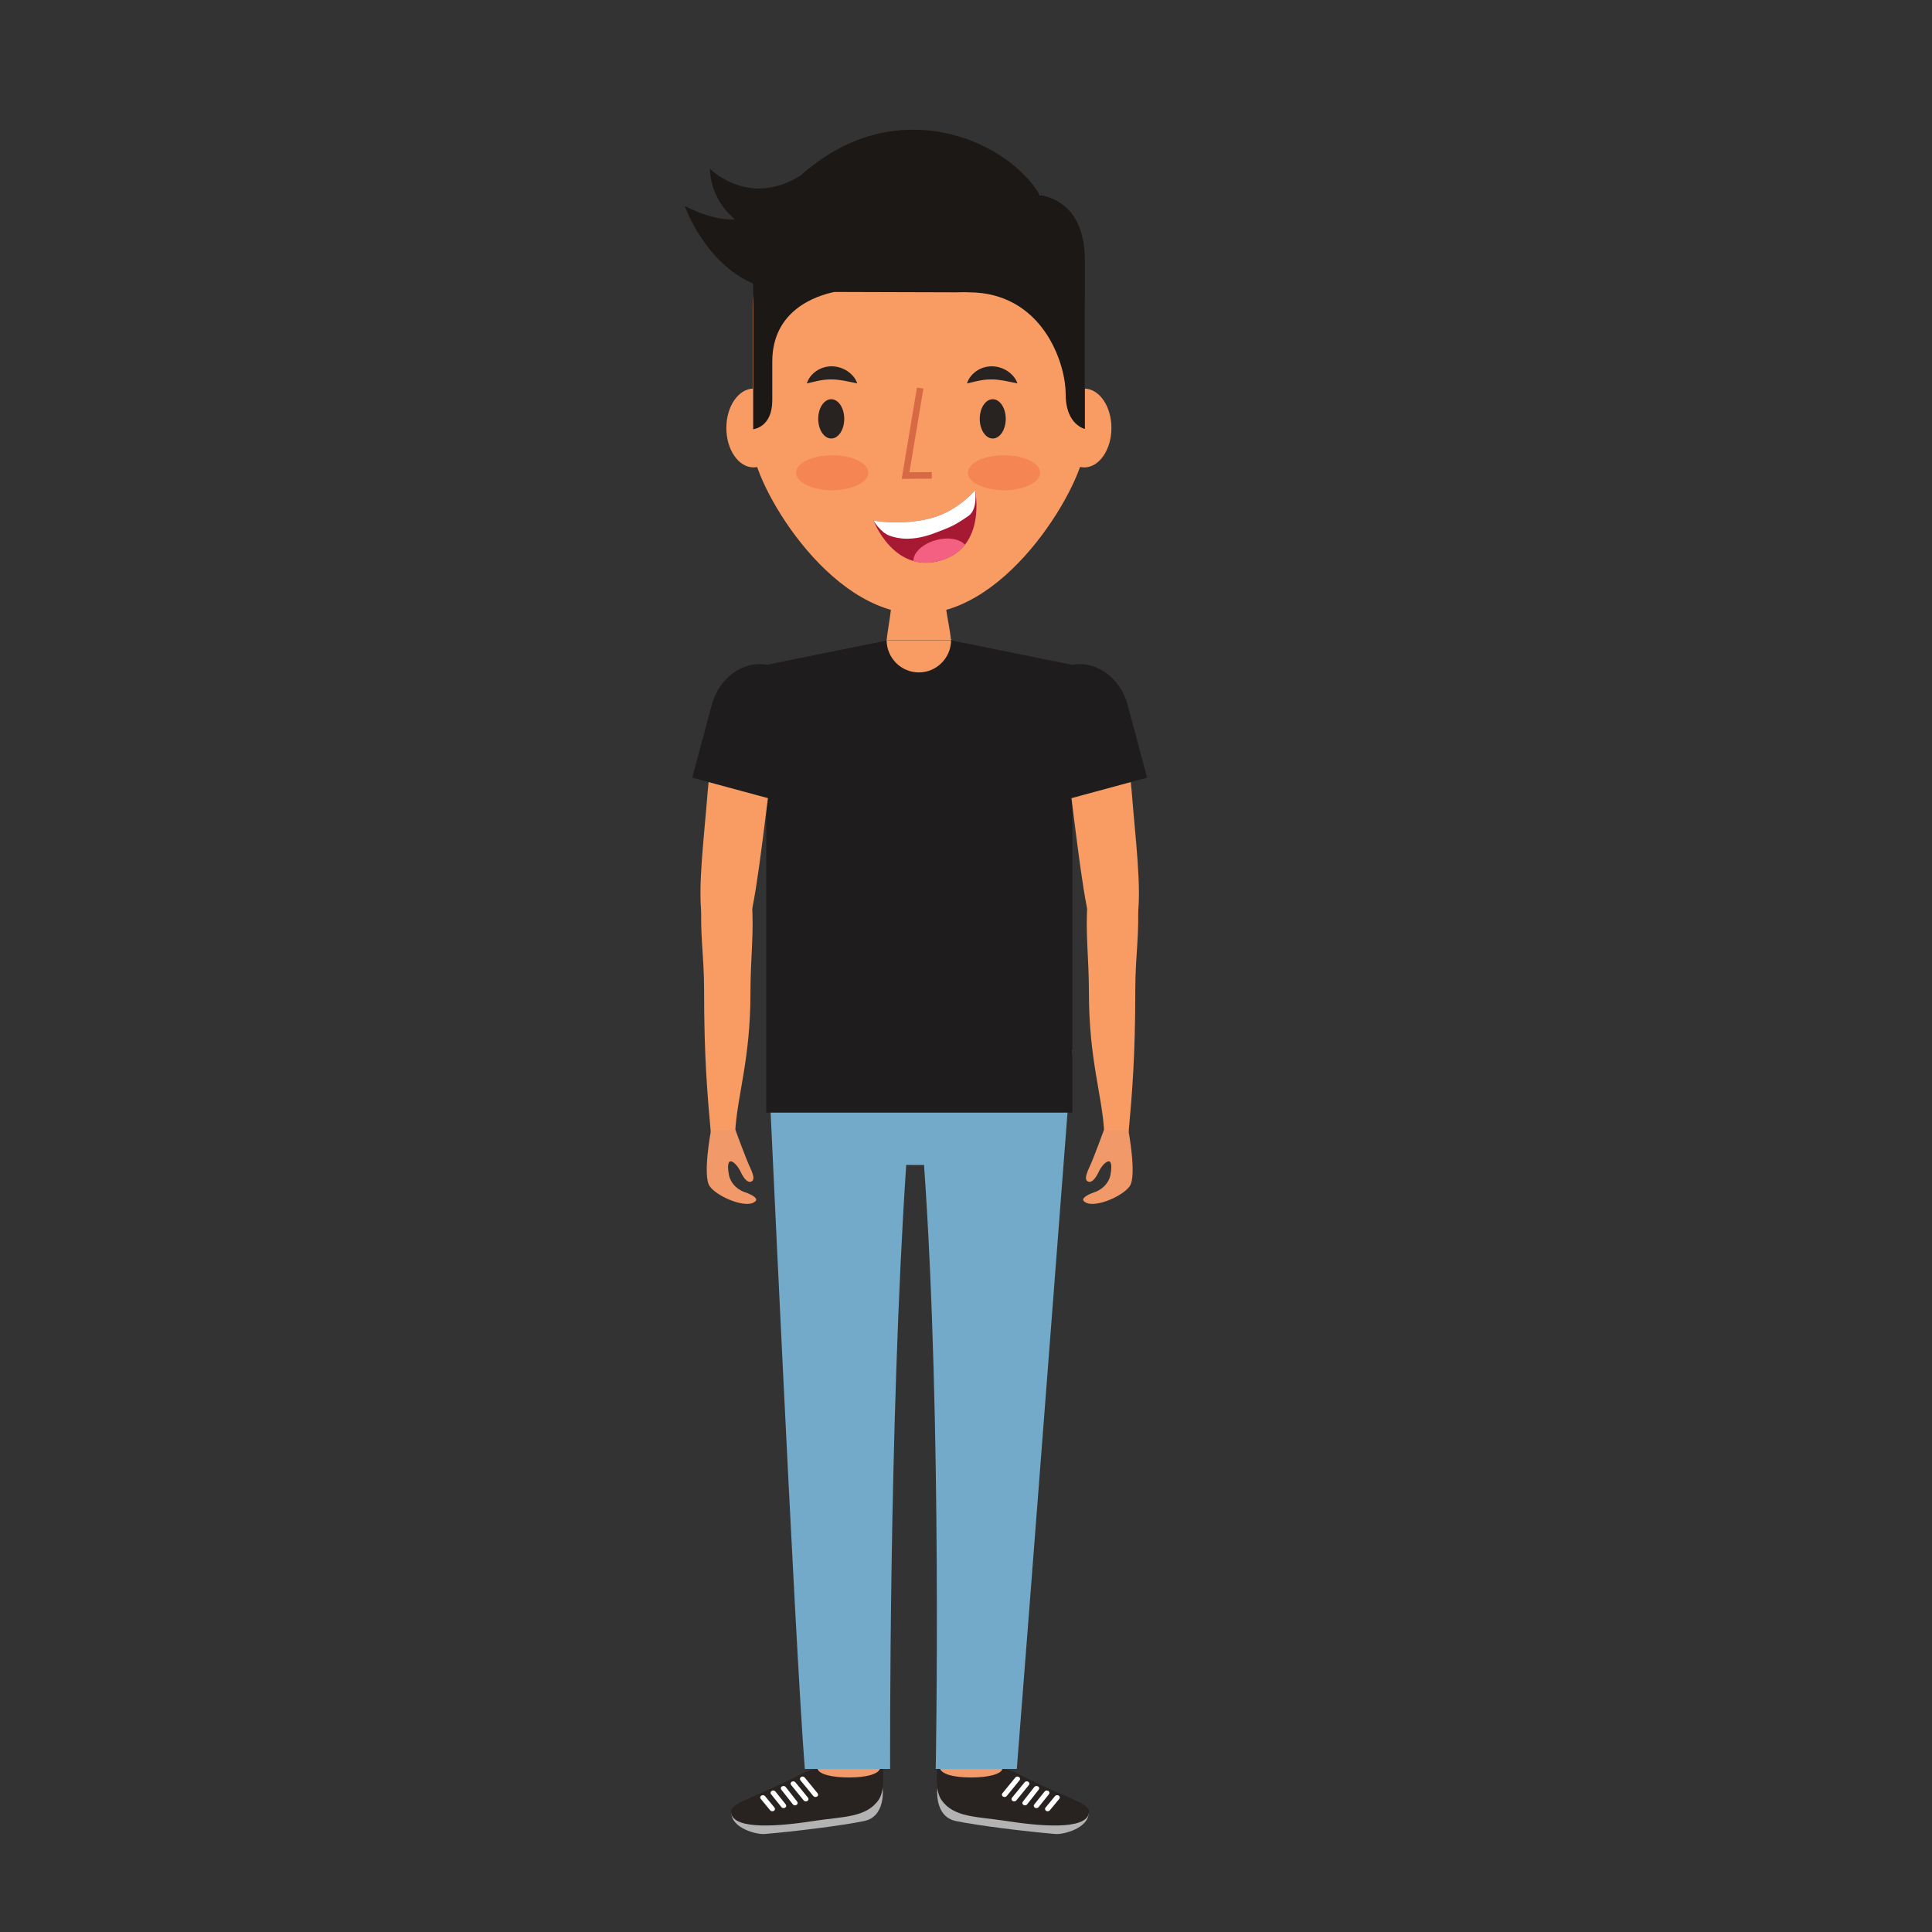 <?xml version="1.0" encoding="UTF-8"?>
<svg xmlns="http://www.w3.org/2000/svg" xmlns:xlink="http://www.w3.org/1999/xlink" width="375pt" height="375pt" viewBox="0 0 375 375" version="1.2">
<rect x="0" y="0" width="375" height="375" fill="#333333" stroke="none"/>
<defs>
<clipPath id="clip1">
  <path d="M 201 128 L 222.672 128 L 222.672 156 L 201 156 Z M 201 128 "/>
</clipPath>
<clipPath id="clip2">
  <path d="M 132.953 25 L 211 25 L 211 84 L 132.953 84 Z M 132.953 25 "/>
</clipPath>
</defs>
<g id="surface1">
<path style=" stroke:none;fill-rule:nonzero;fill:rgb(70.589%,70.2%,70.2%);fill-opacity:1;" d="M 181.953 346.965 C 181.953 346.965 181.207 352.582 185.562 353.469 C 189.91 354.359 198.969 355.48 204.836 355.977 C 206.473 356.117 211.301 354.828 211.301 351.852 L 181.953 346.965 "/>
<path style=" stroke:none;fill-rule:nonzero;fill:rgb(15.689%,13.73%,12.939%);fill-opacity:1;" d="M 198.188 344.57 C 196.207 343.535 195.156 343.391 193.656 343.281 L 181.91 343.281 C 181.91 343.281 181.391 347.473 182.738 349.383 C 185.188 352.844 189.641 352.566 195.461 353.469 C 204.035 354.801 211.375 354.871 211.375 351.59 C 211.375 349.863 206.121 348.727 198.188 344.57 "/>
<path style=" stroke:none;fill-rule:nonzero;fill:rgb(94.899%,59.999%,41.179%);fill-opacity:1;" d="M 194.57 343.348 C 194.32 344.352 191.855 345.008 188.516 345.008 C 185.172 345.008 182.938 344.406 182.461 343.348 C 182.07 342.496 185.172 341.688 188.516 341.688 C 191.855 341.688 194.801 342.449 194.57 343.348 "/>
<path style=" stroke:none;fill-rule:nonzero;fill:rgb(100%,100%,100%);fill-opacity:1;" d="M 197.77 344.914 C 198.004 345.055 198.066 345.332 197.906 345.539 L 195.406 348.602 C 195.242 348.805 194.922 348.863 194.691 348.719 C 194.453 348.582 194.395 348.301 194.551 348.094 L 197.055 345.035 C 197.211 344.824 197.531 344.773 197.77 344.914 "/>
<path style=" stroke:none;fill-rule:nonzero;fill:rgb(100%,100%,100%);fill-opacity:1;" d="M 199.578 345.832 C 199.812 345.973 199.875 346.25 199.719 346.457 L 197.273 349.453 C 197.117 349.656 196.797 349.711 196.562 349.574 C 196.324 349.434 196.266 349.152 196.422 348.945 L 198.867 345.953 C 199.023 345.746 199.344 345.691 199.578 345.832 "/>
<path style=" stroke:none;fill-rule:nonzero;fill:rgb(100%,100%,100%);fill-opacity:1;" d="M 201.477 346.738 C 201.715 346.871 201.773 347.156 201.617 347.363 L 199.375 350.215 C 199.219 350.422 198.898 350.477 198.664 350.336 C 198.426 350.199 198.367 349.914 198.523 349.711 L 200.762 346.852 C 200.926 346.648 201.246 346.598 201.477 346.738 "/>
<path style=" stroke:none;fill-rule:nonzero;fill:rgb(100%,100%,100%);fill-opacity:1;" d="M 203.469 347.613 C 203.703 347.758 203.766 348.035 203.605 348.242 L 201.594 350.758 C 201.434 350.961 201.109 351.016 200.879 350.875 C 200.645 350.738 200.582 350.457 200.742 350.25 L 202.754 347.738 C 202.914 347.531 203.234 347.473 203.469 347.613 "/>
<path style=" stroke:none;fill-rule:nonzero;fill:rgb(100%,100%,100%);fill-opacity:1;" d="M 205.48 348.516 C 205.715 348.656 205.777 348.938 205.617 349.145 L 203.777 351.371 C 203.617 351.578 203.297 351.633 203.066 351.492 C 202.832 351.355 202.77 351.07 202.926 350.863 L 204.766 348.637 C 204.922 348.434 205.242 348.379 205.48 348.516 "/>
<path style=" stroke:none;fill-rule:nonzero;fill:rgb(70.589%,70.2%,70.2%);fill-opacity:1;" d="M 171.312 346.965 C 171.312 346.965 172.051 352.582 167.703 353.469 C 163.352 354.359 154.297 355.48 148.43 355.977 C 146.789 356.117 141.965 354.828 141.965 351.852 L 171.312 346.965 "/>
<path style=" stroke:none;fill-rule:nonzero;fill:rgb(15.689%,13.73%,12.939%);fill-opacity:1;" d="M 155.074 344.57 C 157.059 343.535 158.102 343.391 159.605 343.281 L 171.352 343.281 C 171.352 343.281 171.875 347.473 170.523 349.383 C 168.078 352.844 163.621 352.566 157.801 353.469 C 149.219 354.801 141.891 354.871 141.891 351.59 C 141.891 349.863 147.137 348.727 155.074 344.57 "/>
<path style=" stroke:none;fill-rule:nonzero;fill:rgb(94.899%,59.999%,41.179%);fill-opacity:1;" d="M 158.691 343.348 C 158.945 344.352 161.402 345.008 164.746 345.008 C 168.09 345.008 170.328 344.406 170.801 343.348 C 171.188 342.496 168.09 341.688 164.746 341.688 C 161.402 341.688 158.465 342.449 158.691 343.348 "/>
<path style=" stroke:none;fill-rule:nonzero;fill:rgb(100%,100%,100%);fill-opacity:1;" d="M 155.492 344.914 C 155.258 345.055 155.199 345.332 155.352 345.539 L 157.859 348.602 C 158.016 348.805 158.336 348.863 158.574 348.719 C 158.809 348.582 158.871 348.301 158.707 348.094 L 156.207 345.035 C 156.047 344.824 155.727 344.773 155.492 344.914 "/>
<path style=" stroke:none;fill-rule:nonzero;fill:rgb(100%,100%,100%);fill-opacity:1;" d="M 153.684 345.832 C 153.449 345.973 153.387 346.25 153.547 346.457 L 155.988 349.453 C 156.148 349.656 156.465 349.711 156.703 349.574 C 156.938 349.434 156.996 349.152 156.84 348.945 L 154.395 345.953 C 154.234 345.746 153.914 345.691 153.684 345.832 "/>
<path style=" stroke:none;fill-rule:nonzero;fill:rgb(100%,100%,100%);fill-opacity:1;" d="M 151.781 346.738 C 151.547 346.871 151.484 347.156 151.645 347.363 L 153.887 350.215 C 154.047 350.422 154.363 350.477 154.598 350.336 C 154.836 350.199 154.895 349.914 154.738 349.711 L 152.5 346.852 C 152.34 346.648 152.016 346.598 151.781 346.738 "/>
<path style=" stroke:none;fill-rule:nonzero;fill:rgb(100%,100%,100%);fill-opacity:1;" d="M 149.793 347.613 C 149.562 347.758 149.496 348.035 149.656 348.242 L 151.672 350.758 C 151.828 350.961 152.148 351.016 152.379 350.875 C 152.621 350.738 152.676 350.457 152.52 350.25 L 150.512 347.738 C 150.348 347.531 150.027 347.473 149.793 347.613 "/>
<path style=" stroke:none;fill-rule:nonzero;fill:rgb(100%,100%,100%);fill-opacity:1;" d="M 147.785 348.516 C 147.551 348.656 147.488 348.938 147.645 349.145 L 149.484 351.371 C 149.645 351.578 149.965 351.633 150.195 351.492 C 150.434 351.355 150.492 351.07 150.332 350.863 L 148.5 348.637 C 148.34 348.434 148.016 348.379 147.785 348.516 "/>
<path style=" stroke:none;fill-rule:nonzero;fill:rgb(45.099%,66.269%,78.819%);fill-opacity:1;" d="M 208.141 203.785 L 149.016 203.785 C 149.016 203.785 154.305 319.391 156.215 343.348 L 172.773 343.348 C 172.773 343.348 172.496 276.801 175.898 226.102 C 175.898 226.102 179.227 226.148 179.355 226.121 C 182.898 276.125 181.625 343.348 181.625 343.348 L 197.363 343.348 C 199.273 319.391 208.141 203.785 208.141 203.785 "/>
<path style=" stroke:none;fill-rule:nonzero;fill:rgb(97.249%,61.179%,38.82%);fill-opacity:1;" d="M 172.09 124.254 L 184.605 124.254 C 184.168 120.391 182.906 116.531 183.617 112.664 C 180.035 111.457 176.453 111.457 172.867 112.664 C 173.59 116.531 172.527 120.391 172.09 124.254 "/>
<path style=" stroke:none;fill-rule:nonzero;fill:rgb(11.76%,10.979%,10.979%);fill-opacity:1;" d="M 208.141 129.055 L 184.41 124.254 L 172.461 124.254 L 148.734 129.055 L 148.734 215.957 L 208.141 215.957 L 208.141 129.055 "/>
<path style=" stroke:none;fill-rule:nonzero;fill:rgb(97.249%,61.179%,38.82%);fill-opacity:1;" d="M 218.18 142.27 L 206.285 142.27 C 208.215 155.562 209.922 173.047 211.559 178.609 L 220.816 177.895 C 221.57 172.004 220.434 163.293 219.648 153.508 C 219.328 149.52 218.793 145.742 218.18 142.27 "/>
<path style=" stroke:none;fill-rule:nonzero;fill:rgb(97.249%,61.179%,38.82%);fill-opacity:1;" d="M 211.098 175.227 C 210.625 180.703 211.359 185.91 211.359 192.672 C 211.359 205.637 213.922 212.516 214.32 219.668 L 219.066 219.719 C 219.734 212.348 220.359 205.109 220.359 192.141 C 220.359 185.383 221.258 180.703 220.793 175.227 L 211.098 175.227 "/>
<path style=" stroke:none;fill-rule:nonzero;fill:rgb(94.899%,59.999%,41.179%);fill-opacity:1;" d="M 219.012 219.352 C 219.012 219.352 220.695 228.199 219.277 230.242 C 217.855 232.289 211.918 234.828 210.348 233.109 C 209.906 232.625 210.855 231.957 212.465 231.398 C 214.27 230.777 215.297 229.316 215.535 228.082 C 215.711 227.168 215.871 225.672 215.355 225.441 C 214.844 225.211 213.824 226.266 213.32 227.336 C 212.602 228.863 211.879 229.645 211.16 229.324 C 210.609 229.07 210.621 228.316 211.453 226.551 C 212.285 224.789 214.273 219.324 214.273 219.324 L 219.012 219.352 "/>
<g clip-path="url(#clip1)" clip-rule="nonzero">
<path style=" stroke:none;fill-rule:nonzero;fill:rgb(11.76%,10.979%,10.979%);fill-opacity:1;" d="M 222.652 150.945 L 218.875 136.832 C 217.406 131.316 212.332 127.891 207.551 129.18 C 202.766 130.477 200.082 136 201.559 141.52 L 205.328 155.633 L 222.652 150.945 "/>
</g>
<path style=" stroke:none;fill-rule:nonzero;fill:rgb(97.249%,61.179%,38.82%);fill-opacity:1;" d="M 138.84 142.27 L 150.738 142.27 C 148.805 155.562 147.102 173.047 145.465 178.609 L 136.207 177.895 C 135.453 172.004 136.594 163.293 137.375 153.508 C 137.695 149.52 138.23 145.742 138.84 142.27 "/>
<path style=" stroke:none;fill-rule:nonzero;fill:rgb(97.249%,61.179%,38.82%);fill-opacity:1;" d="M 145.926 175.227 C 146.398 180.703 145.664 185.91 145.664 192.672 C 145.664 205.637 143.105 212.516 142.703 219.668 L 137.957 219.719 C 137.289 212.348 136.664 205.109 136.664 192.141 C 136.664 185.383 135.762 180.703 136.23 175.227 L 145.926 175.227 "/>
<path style=" stroke:none;fill-rule:nonzero;fill:rgb(94.899%,59.999%,41.179%);fill-opacity:1;" d="M 138.012 219.352 C 138.012 219.352 136.328 228.199 137.746 230.242 C 139.168 232.289 145.105 234.828 146.676 233.109 C 147.117 232.625 146.168 231.957 144.559 231.398 C 142.754 230.777 141.727 229.316 141.488 228.082 C 141.312 227.168 141.152 225.672 141.672 225.441 C 142.176 225.211 143.195 226.266 143.703 227.336 C 144.422 228.863 145.145 229.645 145.859 229.324 C 146.414 229.07 146.402 228.316 145.566 226.551 C 144.738 224.789 142.75 219.324 142.75 219.324 L 138.012 219.352 "/>
<path style=" stroke:none;fill-rule:nonzero;fill:rgb(11.76%,10.979%,10.979%);fill-opacity:1;" d="M 134.371 150.945 L 138.145 136.832 C 139.617 131.316 144.691 127.891 149.473 129.18 C 154.258 130.477 156.941 136 155.465 141.52 L 151.695 155.633 L 134.371 150.945 "/>
<path style=" stroke:none;fill-rule:nonzero;fill:rgb(97.249%,61.179%,38.82%);fill-opacity:1;" d="M 172.09 124.254 C 172.109 127.715 174.906 130.516 178.348 130.516 C 181.789 130.516 184.586 127.715 184.605 124.254 L 172.09 124.254 "/>
<path style=" stroke:none;fill-rule:nonzero;fill:rgb(97.249%,61.179%,38.82%);fill-opacity:1;" d="M 215.727 83.07 C 215.727 87.297 213.363 90.723 210.445 90.723 C 207.523 90.723 205.156 87.297 205.156 83.07 C 205.156 78.852 207.523 75.426 210.445 75.426 C 213.363 75.426 215.727 78.852 215.727 83.07 "/>
<path style=" stroke:none;fill-rule:nonzero;fill:rgb(97.249%,61.179%,38.82%);fill-opacity:1;" d="M 151.555 83.07 C 151.555 87.297 149.191 90.723 146.27 90.723 C 143.352 90.723 140.984 87.297 140.984 83.07 C 140.984 78.852 143.352 75.426 146.27 75.426 C 149.191 75.426 151.555 78.852 151.555 83.07 "/>
<path style=" stroke:none;fill-rule:nonzero;fill:rgb(97.249%,61.179%,38.82%);fill-opacity:1;" d="M 210.508 86.754 C 210.508 93.203 196.094 119.145 178.312 119.145 C 160.535 119.145 146.125 93.523 146.125 86.754 L 146.125 59.914 C 146.125 42.023 160.535 27.523 178.312 27.523 C 196.094 27.523 210.508 42.023 210.508 59.914 L 210.508 86.754 "/>
<path style=" stroke:none;fill-rule:nonzero;fill:rgb(15.689%,13.73%,12.939%);fill-opacity:1;" d="M 163.867 81.297 C 163.867 83.406 162.738 85.113 161.34 85.113 C 159.945 85.113 158.816 83.406 158.816 81.297 C 158.816 79.195 159.945 77.488 161.34 77.488 C 162.738 77.488 163.867 79.195 163.867 81.297 "/>
<path style=" stroke:none;fill-rule:nonzero;fill:rgb(15.689%,13.73%,12.939%);fill-opacity:1;" d="M 195.215 81.297 C 195.215 83.406 194.086 85.113 192.691 85.113 C 191.293 85.113 190.168 83.406 190.168 81.297 C 190.168 79.195 191.293 77.488 192.691 77.488 C 194.086 77.488 195.215 79.195 195.215 81.297 "/>
<path style=" stroke:none;fill-rule:nonzero;fill:rgb(15.689%,13.73%,12.939%);fill-opacity:1;" d="M 197.48 74.418 C 195.477 74 193.996 73.656 192.555 73.645 C 191.84 73.637 191.121 73.691 190.34 73.832 C 189.547 73.961 188.715 74.207 187.695 74.418 C 188.008 73.414 188.676 72.605 189.539 72.004 C 190.41 71.41 191.508 71.078 192.594 71.102 C 193.68 71.121 194.734 71.477 195.594 72.051 C 196.434 72.637 197.152 73.406 197.48 74.418 "/>
<path style=" stroke:none;fill-rule:nonzero;fill:rgb(15.689%,13.73%,12.939%);fill-opacity:1;" d="M 166.391 74.418 C 164.391 74 162.91 73.656 161.465 73.645 C 160.746 73.637 160.035 73.691 159.25 73.832 C 158.461 73.961 157.633 74.207 156.605 74.418 C 156.922 73.414 157.59 72.605 158.457 72.004 C 159.324 71.41 160.418 71.078 161.508 71.102 C 162.598 71.121 163.648 71.477 164.504 72.051 C 165.348 72.637 166.059 73.406 166.391 74.418 "/>
<path style=" stroke:none;fill-rule:nonzero;fill:rgb(84.309%,41.57%,26.669%);fill-opacity:1;" d="M 177.984 75.211 L 175.02 92.949 L 180.867 92.906 L 180.855 91.633 L 176.516 91.668 L 179.23 75.426 L 177.984 75.211 "/>
<path style=" stroke:none;fill-rule:nonzero;fill:rgb(96.469%,52.159%,32.939%);fill-opacity:1;" d="M 161.531 95.145 C 157.656 95.145 154.516 93.629 154.516 91.754 C 154.516 89.879 157.656 88.359 161.531 88.359 C 165.406 88.359 168.543 89.879 168.543 91.754 C 168.543 93.629 165.406 95.145 161.531 95.145 "/>
<path style=" stroke:none;fill-rule:nonzero;fill:rgb(96.469%,52.159%,32.939%);fill-opacity:1;" d="M 194.871 95.145 C 191 95.145 187.859 93.629 187.859 91.754 C 187.859 89.879 191 88.359 194.871 88.359 C 198.746 88.359 201.887 89.879 201.887 91.754 C 201.887 93.629 198.746 95.145 194.871 95.145 "/>
<path style=" stroke:none;fill-rule:nonzero;fill:rgb(65.489%,9.799%,20%);fill-opacity:1;" d="M 169.547 101.043 C 169.547 101.043 174.922 102.078 180.59 100.605 C 183.684 99.801 186.75 97.945 189.27 95.168 C 189.27 95.168 191.559 106.043 182.723 108.742 C 173.527 111.551 169.547 101.043 169.547 101.043 "/>
<path style=" stroke:none;fill-rule:nonzero;fill:rgb(100%,100%,100%);fill-opacity:1;" d="M 181.441 103.461 C 184.402 102.332 185.148 102.094 187.969 100.148 C 189.844 98.863 189.27 95.168 189.27 95.168 C 186.746 97.945 183.684 99.801 180.59 100.605 C 174.922 102.078 169.547 101.043 169.547 101.043 C 169.547 101.043 170.867 103.367 172.781 104.02 C 174.211 104.512 176.996 105.16 181.441 103.461 "/>
<path style=" stroke:none;fill-rule:nonzero;fill:rgb(95.29%,37.65%,50.589%);fill-opacity:1;" d="M 182.727 108.762 C 184.812 108.129 186.262 107.027 187.285 105.73 C 186.305 104.613 184.086 104.188 181.723 104.824 C 179.082 105.527 177.234 107.285 177.297 108.902 C 178.852 109.348 180.656 109.395 182.727 108.762 "/>
<g clip-path="url(#clip2)" clip-rule="nonzero">
<path style=" stroke:none;fill-rule:nonzero;fill:rgb(10.979%,9.409%,8.24%);fill-opacity:1;" d="M 201.859 37.875 C 195.652 27.504 176.078 18.879 158.816 31.332 C 157.477 32.297 156.336 33.227 155.344 34.105 C 145.238 40.395 137.777 32.738 137.777 32.738 C 138.008 37.512 140.352 40.645 142.668 42.594 C 139.656 42.699 136.656 41.836 132.934 40.016 C 132.934 40.016 136.648 50.891 146.191 55.059 L 146.191 83.312 C 146.191 83.312 149.898 82.992 149.898 77.703 C 149.898 72.004 149.898 76.984 149.898 70.188 C 149.898 60.203 158.41 57.402 161.949 56.668 C 172.828 56.688 180.273 56.738 185.641 56.738 C 186.148 56.738 186.688 56.727 187.242 56.711 C 187.484 56.727 187.734 56.738 188.008 56.738 C 202.215 56.738 206.844 70.297 206.844 76.492 C 206.844 81.824 209.773 83.031 210.578 83.266 C 210.578 83.266 210.578 60.18 210.578 50.66 C 210.578 40.656 204.938 38.375 201.859 37.875 "/>
</g>
</g>
</svg>
